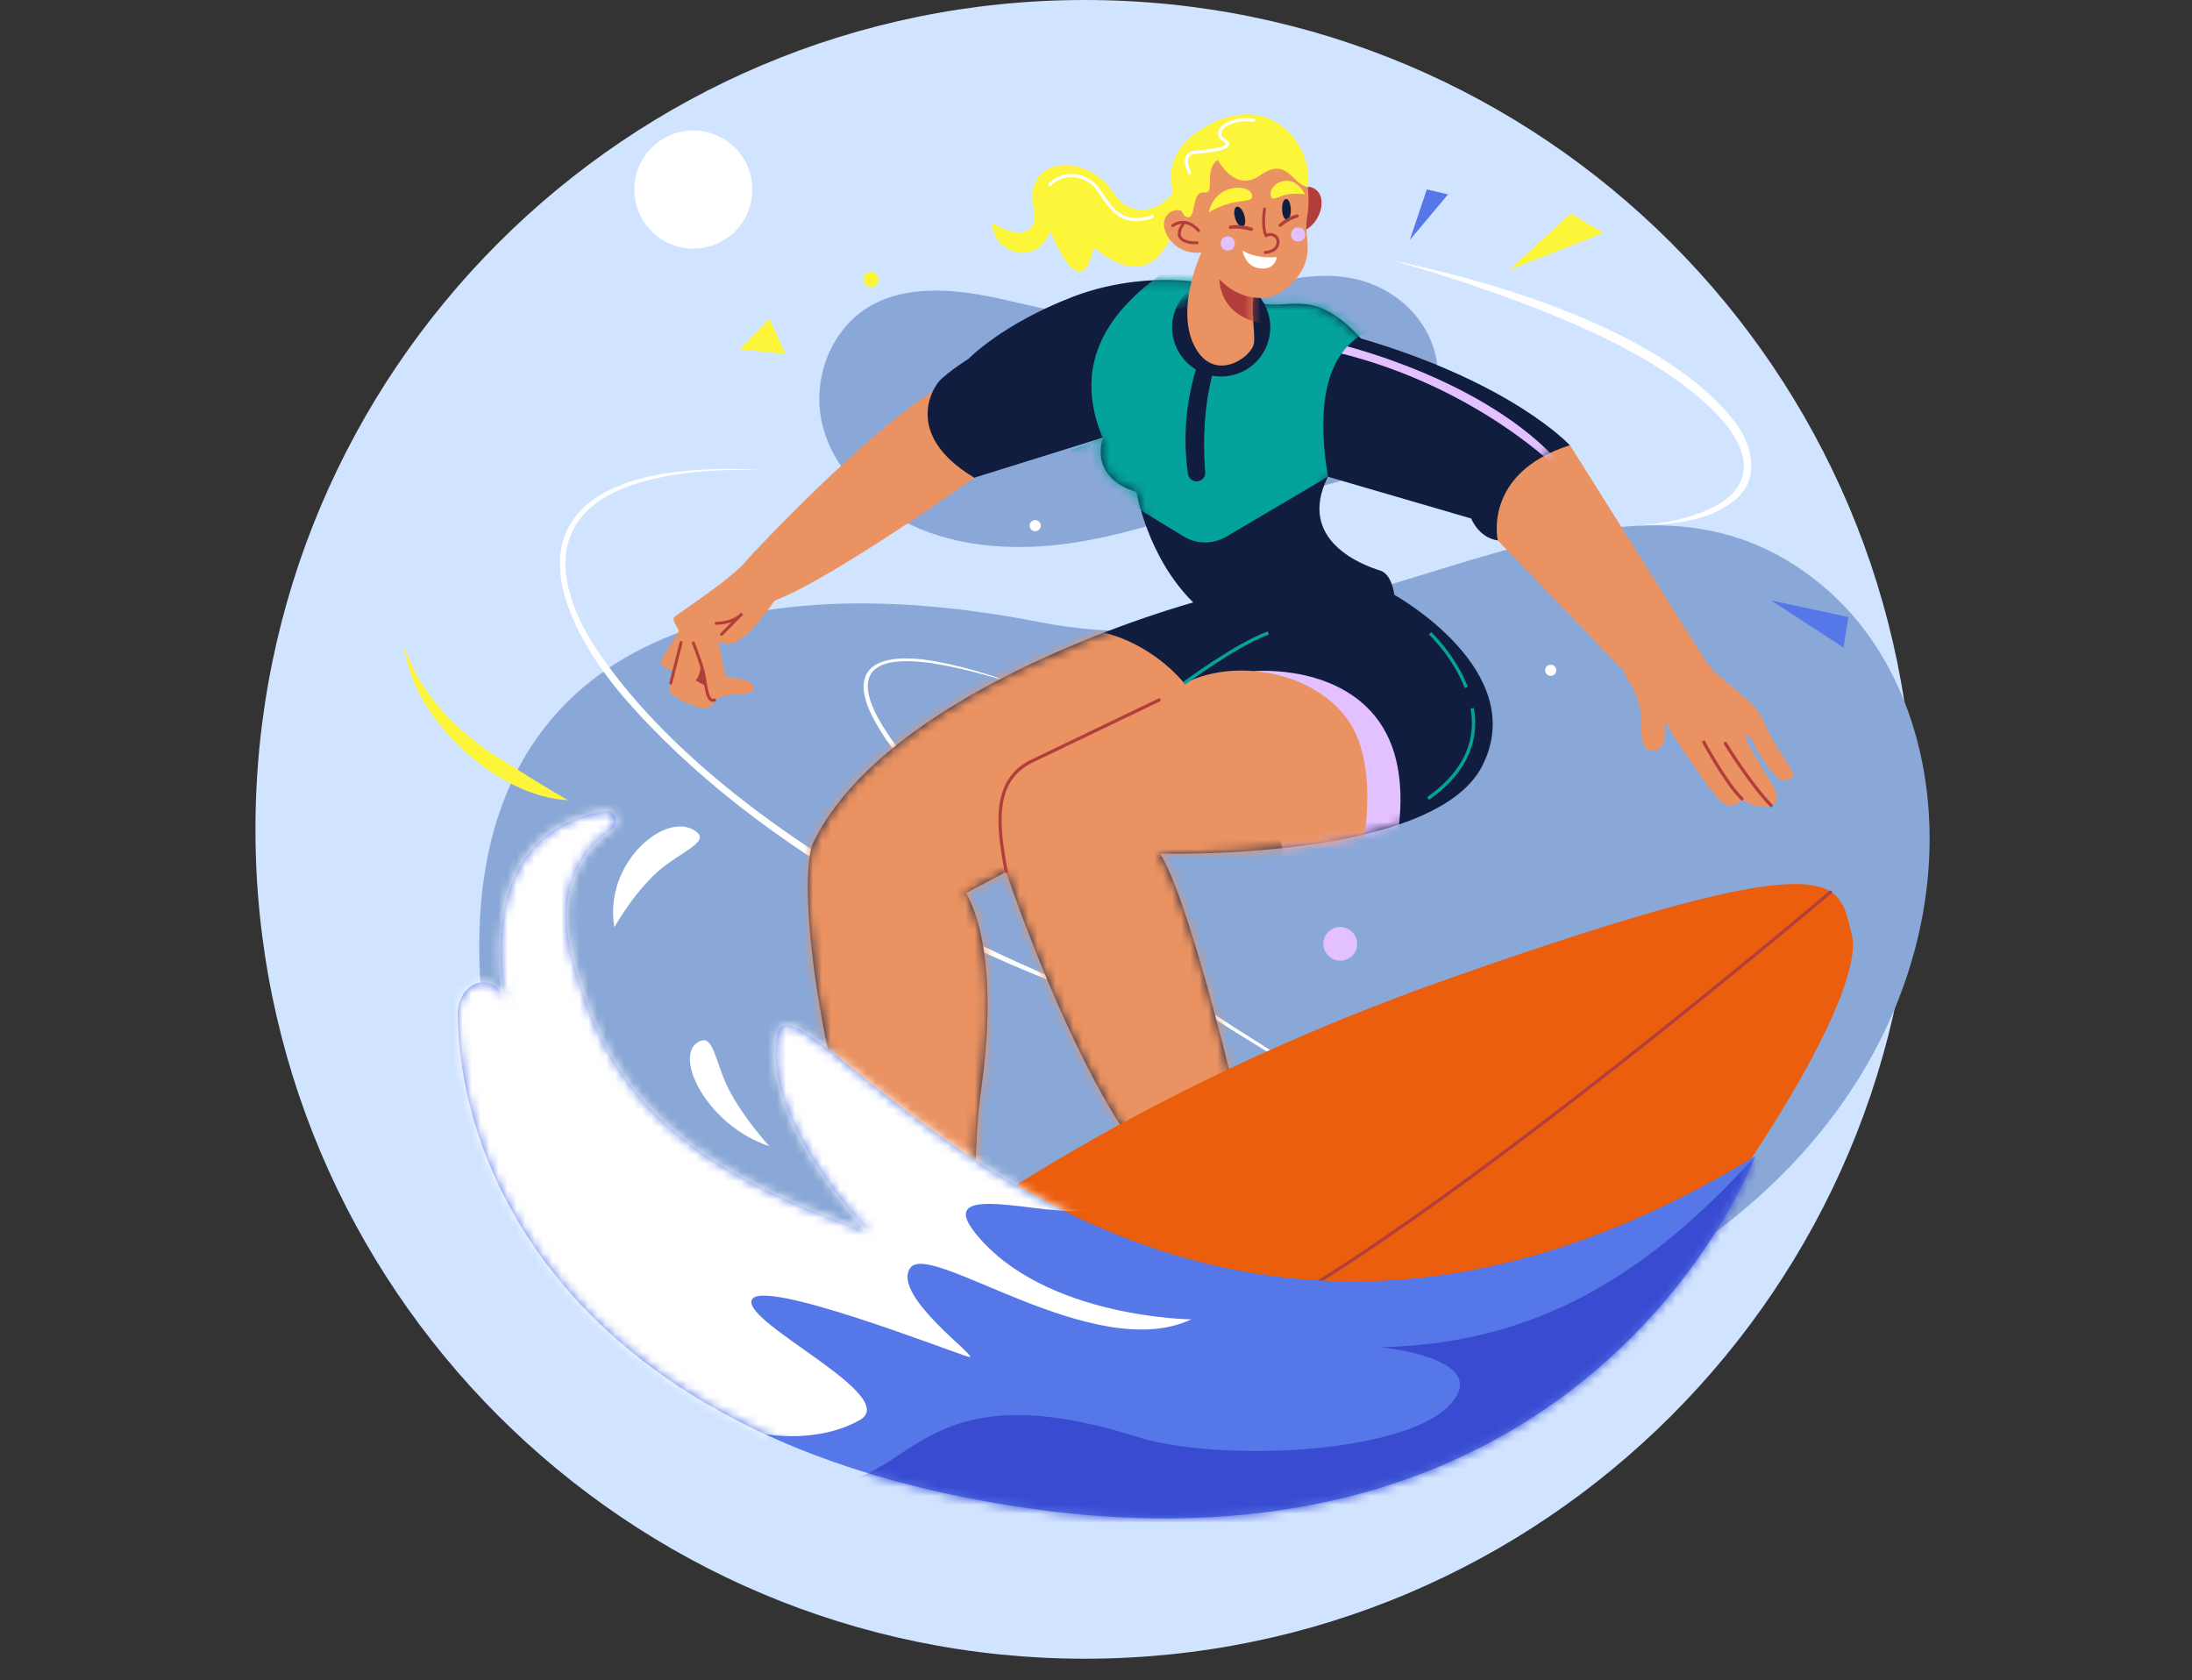 <svg width="244" height="187" viewBox="0 0 244 187" fill="none" xmlns="http://www.w3.org/2000/svg">
<rect x="0" y="0" width="244" height="187" fill="#333333" stroke="none"/>
<g clip-path="url(#clip0_22_907)">
<path d="M28.434 92.317C28.434 143.303 69.766 184.634 120.751 184.634C171.736 184.634 213.068 143.303 213.068 92.317C213.068 41.332 171.736 0 120.751 0C69.766 0 28.434 41.332 28.434 92.317Z" fill="#D0E3FF"/>
<path d="M135.079 56.24C129.798 57.975 124.517 59.711 118.978 60.486C113.439 61.262 107.605 61.003 102.472 58.898C97.302 56.757 92.908 52.584 91.579 47.414C90.249 42.244 92.502 36.262 97.376 33.788C100.847 32.016 105.094 32.126 108.971 32.791C112.885 33.456 116.689 34.711 120.64 35.044C125.847 35.524 131.054 34.453 136.076 33.013C141.171 31.573 146.6 29.763 151.696 31.277C155.056 32.274 157.936 34.711 159.229 37.813C160.558 40.878 160.3 44.534 158.49 47.34C156.348 50.701 152.397 52.621 148.409 53.766C144.495 54.91 140.064 54.615 135.079 56.24Z" fill="#8AA8D7"/>
<path d="M136.814 155.868C84.341 161.075 54.91 137.516 53.433 108.676C51.55 72.007 80.501 62.333 115.655 69.238C150.809 76.143 179.649 45.088 203.319 65.582C226.953 86.04 218.349 147.781 136.814 155.868Z" fill="#8AA8D7"/>
<path d="M156.939 26.698L158.823 21.085L161.186 21.639L156.939 26.698Z" fill="#5577E7"/>
<path d="M197.153 66.838L205.757 68.684L205.203 72.081L197.153 66.838Z" fill="#5577E7"/>
<path d="M85.633 35.487L82.31 38.884L87.443 39.401L85.633 35.487Z" fill="#FCF539"/>
<path d="M174.849 23.781L167.98 30.058L178.505 25.923L174.849 23.781Z" fill="#FCF539"/>
<path d="M97.782 30.945C97.709 30.502 97.265 30.206 96.785 30.28C96.342 30.354 96.047 30.797 96.121 31.277C96.195 31.72 96.638 32.016 97.118 31.942C97.598 31.831 97.893 31.388 97.782 30.945Z" fill="#FCF539"/>
<path d="M151.031 104.688C150.809 103.654 149.812 103.026 148.815 103.211C147.781 103.432 147.154 104.429 147.338 105.426C147.56 106.46 148.557 107.088 149.554 106.903C150.588 106.682 151.253 105.722 151.031 104.688Z" fill="#E3C0FF"/>
<path d="M83.089 23.976C84.677 20.712 83.319 16.778 80.055 15.19C76.791 13.601 72.857 14.959 71.268 18.224C69.68 21.488 71.038 25.422 74.302 27.01C77.566 28.599 81.5 27.241 83.089 23.976Z" fill="white"/>
<path d="M173.224 74.482C173.15 74.149 172.818 73.928 172.485 74.001C172.153 74.075 171.932 74.408 172.005 74.74C172.079 75.072 172.412 75.294 172.744 75.22C173.076 75.146 173.298 74.814 173.224 74.482Z" fill="white"/>
<path d="M115.84 58.381C115.766 58.049 115.433 57.828 115.101 57.901C114.769 57.975 114.547 58.307 114.621 58.64C114.695 58.972 115.027 59.194 115.36 59.12C115.692 59.046 115.913 58.714 115.84 58.381Z" fill="white"/>
<path d="M131.349 114.141C109.34 107.753 84.415 95.05 69.312 77.473C64.216 71.49 57.828 60.56 66.875 55.058C70.087 53.212 73.817 52.584 77.436 52.325C79.873 52.141 82.31 52.178 84.71 52.288C79.91 52.252 74.962 52.436 70.383 53.987C61.483 56.978 61.446 63.957 65.693 71.158C78.174 91.099 109.304 107.051 131.349 114.141Z" fill="white"/>
<path d="M153.874 124.296C139.473 116.689 125.699 107.753 113.181 97.302C110.079 94.68 107.051 91.911 104.208 88.957C101.401 85.966 98.595 82.901 96.822 79.171C94.164 73.115 99.74 72.783 104.208 73.632C108.233 74.371 112.11 75.737 115.913 77.14C113.993 76.475 112.073 75.811 110.116 75.257C108.159 74.703 106.165 74.223 104.171 73.891C89.548 71.564 99.74 83.639 104.577 88.588C119.052 102.952 136.26 114.252 153.874 124.296Z" fill="white"/>
<path d="M182.603 58.492C188.512 58.012 197.78 55.39 192.611 47.894C186.592 39.844 172.005 34.453 162.589 31.314C160.115 30.465 157.641 29.763 155.13 29.024C167.094 31.499 186.001 37.185 193.423 47.377C194.974 49.593 195.749 52.879 193.718 55.095C190.912 57.975 186.37 58.381 182.603 58.492Z" fill="white"/>
<path d="M44.977 71.786C45.789 79.984 55.39 88.735 63.219 89.068C63.219 89.068 60.782 87.701 55.427 84.304C46.528 78.691 44.977 71.786 44.977 71.786Z" fill="#FCF539"/>
<path d="M174.738 49.519L189.915 73.669L180.868 74.814L166.725 60.154C166.725 60.117 162.885 50.073 174.738 49.519Z" fill="#EA9261"/>
<path d="M83.307 62.148C83.307 62.148 96.933 47.377 105.242 42.688L108.454 53.175C108.454 53.175 92.686 64.4 86.187 66.875C79.725 69.386 83.307 62.148 83.307 62.148Z" fill="#EA9261"/>
<path d="M104.208 42.909C104.208 42.909 100.256 48.264 108.454 53.175L122.782 48.707C122.782 48.707 121.046 53.064 126.511 54.763C126.511 54.763 127.693 62 132.826 67.059C132.826 67.059 99.222 76.18 90.582 93.684C88.108 98.706 92.65 131.127 102.841 143.793L109.008 140.359C109.008 140.359 107.9 130.647 109.267 120.862C110.633 111.076 109.821 103.432 107.531 99.407L111.999 97.044C111.999 97.044 121.083 124.333 130.241 131.977L138.697 126.881C138.697 126.881 132.826 100.958 129.133 95.013C129.133 95.013 159.561 95.899 164.989 85.264C170.418 74.629 155.204 66.21 155.204 66.21C155.204 66.21 154.982 63.957 153.653 63.514C151.843 62.96 144.236 60.228 147.818 53.064L163.771 57.717C163.771 57.717 164.583 59.858 166.725 60.154C166.725 60.154 164.989 52.695 174.738 49.556C174.738 49.556 168.424 42.651 151.474 37.666C151.474 37.666 148.889 34.564 146.083 33.973C143.276 33.382 141.245 34.711 138.476 32.939C135.706 31.129 127.25 30.022 119.385 33.05C111.519 36.078 107.79 39.955 107.79 39.955C107.79 39.955 104.577 41.986 104.208 42.909Z" fill="#111D3F"/>
<mask id="mask0_22_907" style="mask-type:luminance" maskUnits="userSpaceOnUse" x="89" y="31" width="86" height="113">
<path d="M104.208 42.909C104.208 42.909 100.256 48.264 108.454 53.175L122.782 48.707C122.782 48.707 121.046 53.064 126.511 54.763C126.511 54.763 127.693 62 132.826 67.059C132.826 67.059 99.222 76.18 90.582 93.684C88.108 98.706 92.65 131.127 102.841 143.793L109.008 140.359C109.008 140.359 107.9 130.647 109.267 120.862C110.633 111.076 109.821 103.432 107.531 99.407L111.999 97.044C111.999 97.044 121.083 124.333 130.241 131.977L138.697 126.881C138.697 126.881 132.826 100.958 129.133 95.013C129.133 95.013 159.561 95.899 164.989 85.264C170.418 74.629 155.204 66.21 155.204 66.21C155.204 66.21 154.982 63.957 153.653 63.514C151.843 62.96 144.236 60.228 147.818 53.064L163.771 57.717C163.771 57.717 164.583 59.858 166.725 60.154C166.725 60.154 164.989 52.695 174.738 49.556C174.738 49.556 168.424 42.651 151.474 37.666C151.474 37.666 148.889 34.564 146.083 33.973C143.276 33.382 141.245 34.711 138.476 32.939C135.706 31.129 127.25 30.022 119.385 33.05C111.519 36.078 107.79 39.955 107.79 39.955C107.79 39.955 104.577 41.986 104.208 42.909Z" fill="white"/>
</mask>
<g mask="url(#mask0_22_907)">
<path d="M148.668 38.219C148.668 38.219 165.359 41.986 173.889 51.845L173.667 52.436C173.667 52.436 164.435 42.983 148.778 39.216L148.668 38.219Z" fill="#E3C0FF"/>
</g>
<mask id="mask1_22_907" style="mask-type:luminance" maskUnits="userSpaceOnUse" x="89" y="31" width="86" height="113">
<path d="M104.208 42.909C104.208 42.909 100.256 48.264 108.454 53.175L122.782 48.707C122.782 48.707 121.046 53.064 126.511 54.763C126.511 54.763 127.693 62 132.826 67.059C132.826 67.059 99.222 76.18 90.582 93.684C88.108 98.706 92.65 131.127 102.841 143.793L109.008 140.359C109.008 140.359 107.9 130.647 109.267 120.862C110.633 111.076 109.821 103.432 107.531 99.407L111.999 97.044C111.999 97.044 121.083 124.333 130.241 131.977L138.697 126.881C138.697 126.881 132.826 100.958 129.133 95.013C129.133 95.013 159.561 95.899 164.989 85.264C170.418 74.629 155.204 66.21 155.204 66.21C155.204 66.21 154.982 63.957 153.653 63.514C151.843 62.96 144.236 60.228 147.818 53.064L163.771 57.717C163.771 57.717 164.583 59.858 166.725 60.154C166.725 60.154 164.989 52.695 174.738 49.556C174.738 49.556 168.424 42.651 151.474 37.666C151.474 37.666 148.889 34.564 146.083 33.973C143.276 33.382 141.245 34.711 138.476 32.939C135.706 31.129 127.25 30.022 119.385 33.05C111.519 36.078 107.79 39.955 107.79 39.955C107.79 39.955 104.577 41.986 104.208 42.909Z" fill="white"/>
</mask>
<g mask="url(#mask1_22_907)">
<path d="M139.657 74.703C139.657 74.703 149.591 73.817 153.948 80.981C158.305 88.181 153.985 99.296 153.985 99.296L143.83 101.586L139.657 74.703Z" fill="#E3C0FF"/>
</g>
<mask id="mask2_22_907" style="mask-type:luminance" maskUnits="userSpaceOnUse" x="89" y="31" width="86" height="113">
<path d="M104.208 42.909C104.208 42.909 100.256 48.264 108.454 53.175L122.782 48.707C122.782 48.707 121.046 53.064 126.511 54.763C126.511 54.763 127.693 62 132.826 67.059C132.826 67.059 99.222 76.18 90.582 93.684C88.108 98.706 92.65 131.127 102.841 143.793L109.008 140.359C109.008 140.359 107.9 130.647 109.267 120.862C110.633 111.076 109.821 103.432 107.531 99.407L111.999 97.044C111.999 97.044 121.083 124.333 130.241 131.977L138.697 126.881C138.697 126.881 132.826 100.958 129.133 95.013C129.133 95.013 159.561 95.899 164.989 85.264C170.418 74.629 155.204 66.21 155.204 66.21C155.204 66.21 154.982 63.957 153.653 63.514C151.843 62.96 144.236 60.228 147.818 53.064L163.771 57.717C163.771 57.717 164.583 59.858 166.725 60.154C166.725 60.154 164.989 52.695 174.738 49.556C174.738 49.556 168.424 42.651 151.474 37.666C151.474 37.666 148.889 34.564 146.083 33.973C143.276 33.382 141.245 34.711 138.476 32.939C135.706 31.129 127.25 30.022 119.385 33.05C111.519 36.078 107.79 39.955 107.79 39.955C107.79 39.955 104.577 41.986 104.208 42.909Z" fill="white"/>
</mask>
<g mask="url(#mask2_22_907)">
<path d="M151.363 95.899C151.363 95.899 153.911 85.781 150.108 80.242C146.267 74.703 137.479 73.189 131.829 76.069C131.829 76.069 124.37 66.247 111.556 71.38C98.706 76.513 77.768 99.555 77.768 99.555L98.373 145.381L161.924 127.065L151.363 95.899Z" fill="#EA9261"/>
</g>
<mask id="mask3_22_907" style="mask-type:luminance" maskUnits="userSpaceOnUse" x="89" y="31" width="86" height="113">
<path d="M104.208 42.909C104.208 42.909 100.256 48.264 108.454 53.175L122.782 48.707C122.782 48.707 121.046 53.064 126.511 54.763C126.511 54.763 127.693 62 132.826 67.059C132.826 67.059 99.222 76.18 90.582 93.684C88.108 98.706 92.65 131.127 102.841 143.793L109.008 140.359C109.008 140.359 107.9 130.647 109.267 120.862C110.633 111.076 109.821 103.432 107.531 99.407L111.999 97.044C111.999 97.044 121.083 124.333 130.241 131.977L138.697 126.881C138.697 126.881 132.826 100.958 129.133 95.013C129.133 95.013 159.561 95.899 164.989 85.264C170.418 74.629 155.204 66.21 155.204 66.21C155.204 66.21 154.982 63.957 153.653 63.514C151.843 62.96 144.236 60.228 147.818 53.064L163.771 57.717C163.771 57.717 164.583 59.858 166.725 60.154C166.725 60.154 164.989 52.695 174.738 49.556C174.738 49.556 168.424 42.651 151.474 37.666C151.474 37.666 148.889 34.564 146.083 33.973C143.276 33.382 141.245 34.711 138.476 32.939C135.706 31.129 127.25 30.022 119.385 33.05C111.519 36.078 107.79 39.955 107.79 39.955C107.79 39.955 104.577 41.986 104.208 42.909Z" fill="white"/>
</mask>
<g mask="url(#mask3_22_907)">
<path d="M131.644 28.951L159.266 36.484C159.266 36.484 144.384 32.126 147.818 53.064L136.482 59.748C135.005 60.597 133.195 60.597 131.755 59.711L120.603 52.916L119.2 50.11L122.745 48.743C119.274 40.398 123.225 34.084 131.644 28.951Z" fill="#03A29B"/>
</g>
<mask id="mask4_22_907" style="mask-type:luminance" maskUnits="userSpaceOnUse" x="113" y="24" width="77" height="120">
<path d="M113.424 59.707C113.424 59.707 113.191 66.358 122.73 65.775L132.023 53.99C132.023 53.99 133.054 58.565 138.523 56.877C138.523 56.877 143.589 62.179 150.683 63.451C150.683 63.451 128.119 89.971 130.886 109.294C131.684 114.835 153.759 139.013 169.326 143.699L172.472 137.38C172.472 137.38 166.068 129.995 161.663 121.151C157.259 112.306 152.267 106.46 148.103 104.434L150.453 99.959C150.453 99.959 173.373 117.334 185.248 118.463L189.343 109.479C189.343 109.479 169.846 91.414 163.439 88.597C163.439 88.597 189.04 72.128 187.506 60.286C185.971 48.445 168.662 50.1 168.662 50.1C168.662 50.1 167.206 48.367 165.859 48.753C164.053 49.319 156.233 51.365 155.138 43.431L170.928 38.251C170.928 38.251 172.809 39.559 174.742 38.592C174.742 38.592 169.094 33.42 175.361 25.32C175.361 25.32 166.249 23.193 149.449 28.662C149.449 28.662 145.564 27.565 142.915 28.664C140.266 29.763 139.342 32.008 136.055 32.111C132.748 32.184 125.146 36.051 120.369 42.995C115.593 49.939 114.708 55.246 114.708 55.246C114.708 55.246 113.206 58.737 113.424 59.707Z" fill="white"/>
</mask>
<g mask="url(#mask4_22_907)">
<path d="M139.026 40.953C141.516 39.247 142.151 35.846 140.445 33.356C138.738 30.866 135.337 30.231 132.847 31.937C130.357 33.643 129.722 37.045 131.428 39.535C133.134 42.025 136.536 42.66 139.026 40.953Z" fill="#111D3F"/>
</g>
<mask id="mask5_22_907" style="mask-type:luminance" maskUnits="userSpaceOnUse" x="89" y="31" width="86" height="113">
<path d="M104.208 42.909C104.208 42.909 100.256 48.264 108.454 53.175L122.782 48.707C122.782 48.707 121.046 53.064 126.511 54.763C126.511 54.763 127.693 62 132.826 67.059C132.826 67.059 99.222 76.18 90.582 93.684C88.108 98.706 92.65 131.127 102.841 143.793L109.008 140.359C109.008 140.359 107.9 130.647 109.267 120.862C110.633 111.076 109.821 103.432 107.531 99.407L111.999 97.044C111.999 97.044 121.083 124.333 130.241 131.977L138.697 126.881C138.697 126.881 132.826 100.958 129.133 95.013C129.133 95.013 159.561 95.899 164.989 85.264C170.418 74.629 155.204 66.21 155.204 66.21C155.204 66.21 154.982 63.957 153.653 63.514C151.843 62.96 144.236 60.228 147.818 53.064L163.771 57.717C163.771 57.717 164.583 59.858 166.725 60.154C166.725 60.154 164.989 52.695 174.738 49.556C174.738 49.556 168.424 42.651 151.474 37.666C151.474 37.666 148.889 34.564 146.083 33.973C143.276 33.382 141.245 34.711 138.476 32.939C135.706 31.129 127.25 30.022 119.385 33.05C111.519 36.078 107.79 39.955 107.79 39.955C107.79 39.955 104.577 41.986 104.208 42.909Z" fill="white"/>
</mask>
<g mask="url(#mask5_22_907)">
<path d="M133.121 53.581C133.712 53.618 134.229 53.138 134.155 52.547C133.86 48.707 134.081 45.088 134.968 41.654C135.115 41.063 134.709 40.509 134.118 40.472C133.675 40.435 133.269 40.693 133.121 41.137C131.977 44.94 131.681 48.817 132.235 52.769C132.309 53.212 132.678 53.544 133.121 53.581Z" fill="#111D3F"/>
</g>
<path d="M133.86 27.806C133.86 27.806 130.758 34.157 132.937 38.478C135.115 42.798 139.399 39.733 139.584 38.182C139.768 36.631 138.956 33.677 139.953 31.499C140.95 29.357 133.86 27.806 133.86 27.806Z" fill="#EA9261"/>
<mask id="mask6_22_907" style="mask-type:luminance" maskUnits="userSpaceOnUse" x="132" y="27" width="9" height="14">
<path d="M133.86 27.806C133.86 27.806 130.758 34.157 132.937 38.478C135.115 42.798 139.399 39.733 139.584 38.182C139.768 36.631 138.956 33.677 139.953 31.499C140.95 29.357 133.86 27.806 133.86 27.806Z" fill="white"/>
</mask>
<g mask="url(#mask6_22_907)">
<path d="M135.743 31.093C135.743 31.093 135.632 35.007 140.248 35.93L140.138 31.646L135.743 31.093Z" fill="#B23E3B"/>
</g>
<path d="M131.017 20.273C130.61 22.784 126.29 25.11 123.964 21.491C120.972 16.839 113.846 17.43 115.064 23.116C115.655 25.886 113.698 26.809 110.411 24.778C110.411 24.778 110.448 26.366 111.63 27.326C112.996 28.471 115.655 28.803 116.911 25.738C116.911 25.738 120.345 34.527 121.748 27.511C130.278 34.748 131.607 21.639 131.607 21.639L131.017 20.273Z" fill="#FCF539"/>
<path d="M116.874 20.531C118.24 19.091 120.972 19.128 122.376 21.27C123.779 23.412 124.998 25.221 128.247 24.113" stroke="white" stroke-width="0.356" stroke-miterlimit="10" stroke-linecap="round"/>
<path d="M143.166 22.488C143.166 22.488 144.901 19.904 146.489 21.122C148.077 22.341 146.6 26.735 142.39 26.144" fill="#B23E3B"/>
<path d="M133.86 27.806C135.005 31.462 137.922 33.271 140.47 33.16C142.722 33.087 144.827 30.982 145.381 28.951C145.861 27.289 145.197 25.923 145.492 24.224C146.194 20.347 144.532 17.319 144.532 17.319C142.205 13.109 135.522 13.405 132.604 17.614C129.724 21.861 133.86 27.806 133.86 27.806Z" fill="#EA9261"/>
<path d="M133.38 24.372C133.38 24.372 130.98 22.415 129.835 24.039C128.69 25.664 131.349 29.468 135.226 27.658" fill="#EA9261"/>
<path d="M130.537 25.11C130.537 25.11 131.903 24.003 133.417 25.664" stroke="#B23E3B" stroke-width="0.327" stroke-miterlimit="10" stroke-linecap="round"/>
<path d="M133.269 27.03C133.269 27.03 129.983 27.215 131.829 24.741" stroke="#B23E3B" stroke-width="0.327" stroke-miterlimit="10" stroke-linecap="round"/>
<path d="M140.765 23.264C140.765 23.264 140.433 25.11 140.913 26.218C142.464 25.553 142.981 27.954 140.839 28.101" stroke="#B23E3B" stroke-width="0.327" stroke-miterlimit="10" stroke-linecap="round"/>
<path d="M145.233 25.812C145.381 26.218 145.197 26.698 144.79 26.846C144.384 26.994 143.904 26.809 143.756 26.403C143.609 25.997 143.793 25.517 144.2 25.369C144.606 25.221 145.086 25.406 145.233 25.812Z" fill="#E3C0FF"/>
<path d="M137.405 26.809C137.553 27.215 137.368 27.695 136.962 27.843C136.556 27.991 136.076 27.806 135.928 27.4C135.78 26.994 135.965 26.514 136.371 26.366C136.777 26.218 137.257 26.403 137.405 26.809Z" fill="#E3C0FF"/>
<path d="M137.479 24.261C137.663 24.889 138.033 25.295 138.328 25.221C138.624 25.147 138.697 24.556 138.513 23.966C138.328 23.338 137.959 22.932 137.663 23.006C137.405 23.079 137.294 23.67 137.479 24.261Z" fill="#111D3F"/>
<path d="M136.962 25.295C136.962 25.295 137.922 25.11 139.288 25.517" stroke="#B23E3B" stroke-width="0.379" stroke-miterlimit="10" stroke-linecap="round"/>
<path d="M143.682 23.264C143.719 23.892 143.535 24.446 143.239 24.446C142.981 24.483 142.722 23.965 142.722 23.338C142.685 22.71 142.87 22.156 143.166 22.156C143.461 22.156 143.646 22.636 143.682 23.264Z" fill="#111D3F"/>
<path d="M144.384 24.039C144.384 24.039 143.535 24.224 142.501 25.073" stroke="#B23E3B" stroke-width="0.356" stroke-miterlimit="10" stroke-linecap="round"/>
<path d="M138.328 27.88C139.805 28.877 142.132 28.618 142.132 28.618C142.132 28.618 141.91 30.243 140.027 29.837C138.513 29.505 138.328 27.88 138.328 27.88Z" fill="white"/>
<path d="M139.362 22.009C139.731 20.458 135.3 20.125 134.562 23.633C134.562 23.633 135.669 22.969 136.925 22.636C137.996 22.341 139.251 22.415 139.362 22.009Z" fill="#FCF539"/>
<path d="M141.541 22.009C140.839 20.716 143.719 18.685 145.27 21.639C145.27 21.639 144.31 21.455 143.35 21.639C142.575 21.75 141.725 22.341 141.541 22.009Z" fill="#FCF539"/>
<path d="M131.903 24.076C133.343 24.889 132.42 21.196 134.082 21.418C135.337 21.565 133.934 18.907 135.559 17.799C135.559 17.799 137.442 21.491 140.248 19.534C143.313 17.356 143.756 20.531 145.603 20.827C146.194 16.174 141.615 10.487 135.115 13.626C126.77 17.614 131.903 24.076 131.903 24.076Z" fill="#FCF539"/>
<path d="M181.053 75.479C181.053 75.479 182.714 77.51 182.677 80.279C182.64 83.049 183.157 83.861 184.45 83.455C185.742 83.049 185.225 80.205 185.225 80.205C185.225 80.205 190.432 88.44 191.761 89.363C193.054 90.286 193.903 88.92 193.903 88.92C193.903 88.92 194.9 89.917 196.562 89.769C198.224 89.622 197.743 88.551 197.67 88.108C197.596 87.664 194.789 83.566 194.383 82.236C193.977 80.87 195.048 82.31 195.196 82.679C195.343 83.049 197.19 86.409 198.26 86.778C199.331 87.147 199.627 86.372 199.627 86.114C199.627 85.855 197.005 82.236 196.266 80.168C195.528 78.1 191.281 75.663 189.952 73.706C188.623 71.712 179.428 71.306 181.053 75.479Z" fill="#EA9261"/>
<path d="M189.656 82.606C189.656 82.606 192.057 87.111 193.903 88.92" stroke="#B23E3B" stroke-width="0.356" stroke-miterlimit="10" stroke-linecap="round"/>
<path d="M192.057 82.753C192.057 82.753 194.789 87.221 197.153 89.659" stroke="#B23E3B" stroke-width="0.356" stroke-miterlimit="10" stroke-linecap="round"/>
<path d="M83.307 62.148C83.307 62.148 85.67 63.477 86.187 66.912C86.187 66.912 83.529 70.9 81.793 71.49C80.058 72.081 79.91 71.121 79.91 71.121C79.91 71.121 80.722 75.146 80.759 75.294C80.796 75.442 83.566 75.368 83.824 76.365C84.082 77.362 83.307 77.066 81.645 77.288C79.984 77.51 79.504 77.916 79.504 77.916C79.504 77.916 79.651 78.913 78.137 78.765C76.623 78.617 74.519 77.251 74.519 76.956C74.519 76.697 74.888 74.666 74.888 74.666C74.888 74.666 73.706 74.371 73.595 73.78C73.484 73.189 75.626 70.457 75.552 70.198C75.516 69.939 74.777 69.09 75.035 68.721C75.331 68.352 81.793 64.253 83.307 62.148Z" fill="#EA9261"/>
<path d="M77.177 71.564C77.177 71.564 78.137 73.965 78.396 75.294C78.617 76.623 78.765 78.248 79.54 77.916" stroke="#B23E3B" stroke-width="0.327" stroke-miterlimit="10" stroke-linecap="round"/>
<path d="M75.811 71.528L74.666 76.032" stroke="#B23E3B" stroke-width="0.327" stroke-miterlimit="10" stroke-linecap="round"/>
<path d="M78.026 73.965C78.026 73.965 77.99 75.146 77.436 75.737L78.507 76.328L78.026 73.965Z" fill="#B23E3B"/>
<path d="M79.725 69.386C79.725 69.386 81.572 69.422 82.606 68.315L80.316 70.604" stroke="#B23E3B" stroke-width="0.327" stroke-miterlimit="10" stroke-linecap="round"/>
<path d="M111.999 97.007C111.076 91.985 110.374 86.889 114.88 84.71C117.058 83.676 129.023 77.916 129.023 77.916" stroke="#B23E3B" stroke-width="0.356" stroke-miterlimit="10" stroke-linecap="round"/>
<path d="M131.792 76.069C131.792 76.069 137.553 71.786 141.171 70.457" stroke="#03A29B" stroke-width="0.369" stroke-miterlimit="10"/>
<path d="M163.882 78.839C164.435 82.015 163.549 85.633 158.97 88.883" stroke="#03A29B" stroke-width="0.369" stroke-miterlimit="10"/>
<path d="M159.192 70.493C159.192 70.493 161.851 73.004 163.217 76.513" stroke="#03A29B" stroke-width="0.369" stroke-miterlimit="10"/>
<path d="M139.547 13.367C136.445 13.035 134.894 14.771 136.297 15.62C137.663 16.469 134.82 16.802 133.048 16.95C131.312 17.06 132.42 19.239 132.42 19.239" stroke="white" stroke-width="0.356" stroke-miterlimit="10" stroke-linecap="round"/>
<path d="M93.351 146.452C93.351 146.452 116.098 124.85 161.37 108.897C205.35 93.425 204.612 98.004 206.126 104.023C207.64 110.042 195.565 130.389 179.169 149.96C179.169 149.997 138.587 163.66 93.351 146.452Z" fill="#EB5E0E"/>
<path d="M203.763 99.296C203.763 99.296 163.771 133.232 141.762 145.677" stroke="#B23E3B" stroke-width="0.356" stroke-miterlimit="10" stroke-linecap="round"/>
<path d="M195.38 128.69C195.38 128.69 176.03 181.422 105.5 166.282C63.33 157.198 51.107 130.389 50.959 112.885C50.922 109.673 54.319 107.937 55.981 110.744C56.055 110.855 56.129 111.002 56.203 111.113C56.203 111.113 52.067 92.834 67.318 90.286C68.462 90.102 69.09 91.616 68.13 92.28C64.88 94.533 61.594 98.89 63.81 106.977C67.687 121.194 74.814 129.54 96.785 137.183C96.785 137.183 84.563 124.665 86.557 115.101C88.624 105.5 127.878 169.974 195.38 128.69Z" fill="#5577E7"/>
<mask id="mask7_22_907" style="mask-type:luminance" maskUnits="userSpaceOnUse" x="50" y="90" width="146" height="80">
<path d="M195.38 128.69C195.38 128.69 176.03 181.422 105.5 166.282C63.33 157.198 51.107 130.389 50.959 112.885C50.922 109.673 54.319 107.937 55.981 110.744C56.055 110.855 56.129 111.002 56.203 111.113C56.203 111.113 52.067 92.834 67.318 90.286C68.462 90.102 69.09 91.616 68.13 92.28C64.88 94.533 61.594 98.89 63.81 106.977C67.687 121.194 74.814 129.54 96.785 137.183C96.785 137.183 84.563 124.665 86.557 115.101C88.624 105.5 127.878 169.974 195.38 128.69Z" fill="white"/>
</mask>
<g mask="url(#mask7_22_907)">
<path d="M102.398 115.84L78.174 78.765L29.098 104.909C29.098 104.909 57.828 155.13 76.734 164.398C95.641 173.667 85.19 159.635 85.19 159.635C85.19 159.635 90.914 160.743 95.678 158.084C100.441 155.425 82.753 147.338 83.676 144.716C84.6 142.095 106.239 150.625 107.827 151.031C109.377 151.4 99.149 144.236 101.327 141.135C103.506 138.033 121.859 151.954 132.604 146.858C132.604 146.858 116.357 146.71 108.713 137.442C103.026 130.573 119.237 136.519 121.933 134.266C124.628 132.014 90.545 106.423 90.545 106.423" fill="white"/>
</g>
<mask id="mask8_22_907" style="mask-type:luminance" maskUnits="userSpaceOnUse" x="50" y="90" width="146" height="80">
<path d="M195.38 128.69C195.38 128.69 176.03 181.422 105.5 166.282C63.33 157.198 51.107 130.389 50.959 112.885C50.922 109.673 54.319 107.937 55.981 110.744C56.055 110.855 56.129 111.002 56.203 111.113C56.203 111.113 52.067 92.834 67.318 90.286C68.462 90.102 69.09 91.616 68.13 92.28C64.88 94.533 61.594 98.89 63.81 106.977C67.687 121.194 74.814 129.54 96.785 137.183C96.785 137.183 84.563 124.665 86.557 115.101C88.624 105.5 127.878 169.974 195.38 128.69Z" fill="white"/>
</mask>
<g mask="url(#mask8_22_907)">
<path d="M195.38 128.69C182.086 143.461 169.347 149.591 153.69 149.96C153.69 149.96 166.614 151.216 161.186 156.57C155.758 161.924 135.411 162.737 126.548 159.93C98.336 151.031 102.103 170.048 86.04 163.771C69.976 157.493 89.141 186.37 89.141 186.37L175.698 177.138L199.59 138.107L195.38 128.69Z" fill="#394BD1"/>
</g>
<path d="M68.389 103.211C67.133 96.01 74.26 90.065 77.51 92.576C79.061 93.757 75.663 94.828 73.152 97.081C70.383 99.592 68.389 103.211 68.389 103.211Z" fill="white"/>
<path d="M85.633 127.582C78.507 125.219 74.74 117.169 77.953 115.877C79.467 115.249 79.614 118.277 81.091 121.194C82.716 124.407 85.633 127.582 85.633 127.582Z" fill="white"/>
</g>
<defs>
<clipPath id="clip0_22_907">
<rect width="243.127" height="186.333" fill="white"/>
</clipPath>
</defs>
</svg>
